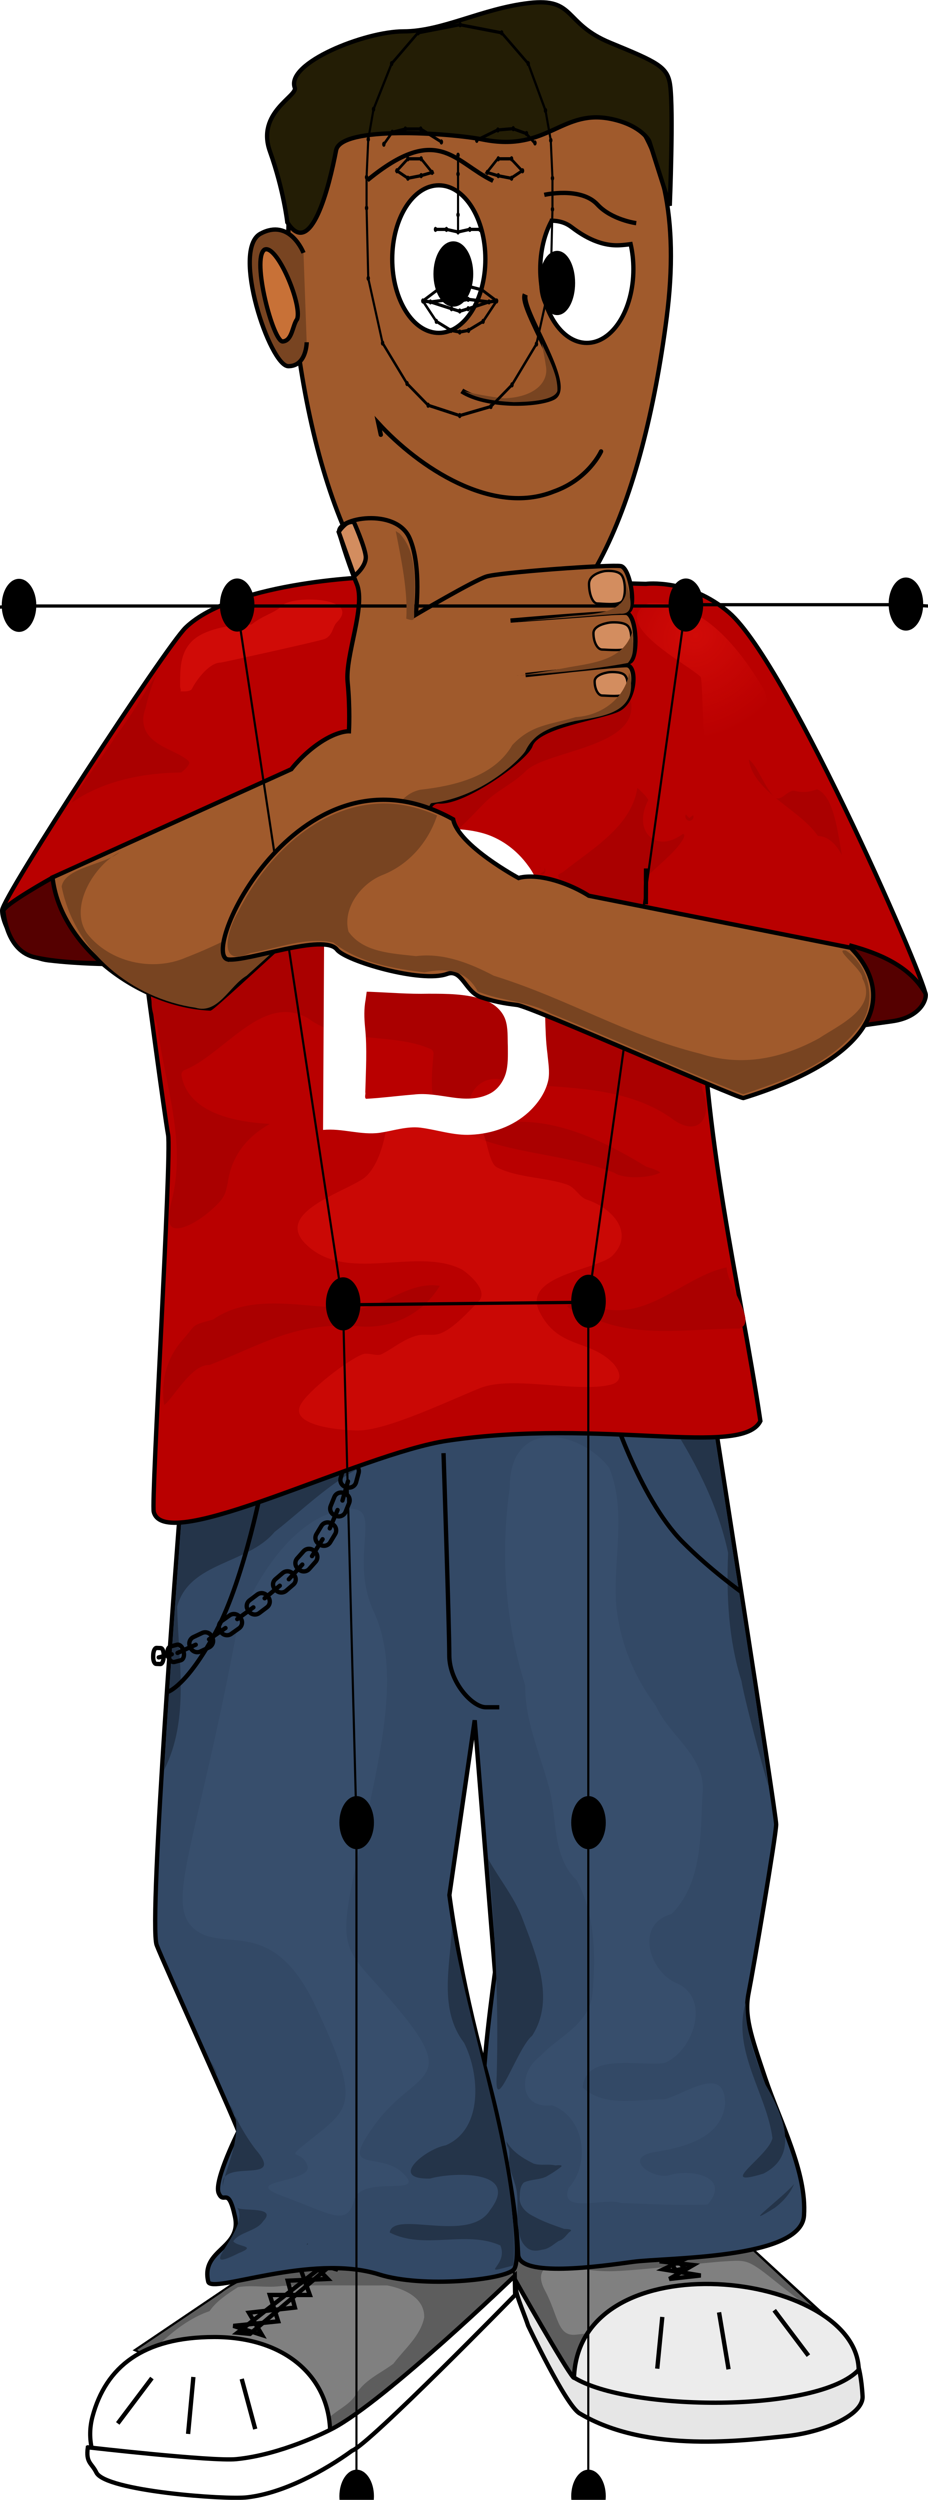 <?xml version="1.0" encoding="UTF-8" standalone="no"?>
<svg
   xmlns:dc="http://purl.org/dc/elements/1.1/"
   xmlns:cc="http://creativecommons.org/ns#"
   xmlns:rdf="http://www.w3.org/1999/02/22-rdf-syntax-ns#"
   xmlns:svg="http://www.w3.org/2000/svg"
   xmlns="http://www.w3.org/2000/svg"
   xmlns:sodipodi="http://sodipodi.sourceforge.net/DTD/sodipodi-0.dtd"
   xmlns:inkscape="http://www.inkscape.org/namespaces/inkscape"
   id="svg2"
   inkscape:export-ydpi="53.211609"
   inkscape:export-filename="H:\rect4713.png"
   viewBox="0 0 131.65 354.33"
   inkscape:export-xdpi="53.211609"
   version="1.1"
   inkscape:version="1.0.1 (3bc2e813f5, 2020-09-07)"
   sodipodi:docname="thinking-boy2.svg"
   width="140.427"
   height="377.952">
  <defs
     id="defs4">
    <filter
       id="filter4053"
       height="1.621"
       width="1.66"
       color-interpolation-filters="sRGB"
       y="-0.311"
       x="-0.33"
       inkscape:collect="always">
      <feGaussianBlur
         id="feGaussianBlur4055"
         stdDeviation="24.852"
         inkscape:collect="always" />
    </filter>
    <filter
       id="filter4061"
       height="1.854"
       width="1.483"
       color-interpolation-filters="sRGB"
       y="-0.427"
       x="-0.242"
       inkscape:collect="always">
      <feGaussianBlur
         id="feGaussianBlur4063"
         stdDeviation="22.73"
         inkscape:collect="always" />
    </filter>
    <filter
       id="filter4081"
       height="1.295"
       width="1.299"
       color-interpolation-filters="sRGB"
       y="-0.147"
       x="-0.15"
       inkscape:collect="always">
      <feGaussianBlur
         id="feGaussianBlur4083"
         stdDeviation="28.112"
         inkscape:collect="always" />
    </filter>
    <radialGradient
       id="radialGradient4850"
       gradientUnits="userSpaceOnUse"
       cy="966.05"
       cx="3059.9"
       gradientTransform="matrix(0.586,0.712,-0.801,0.659,711.33,-3252.8)"
       r="150.03"
       inkscape:collect="always">
      <stop
         id="stop4179"
         style="stop-color:#fa1e15"
         offset="0" />
      <stop
         id="stop4181"
         style="stop-color:#fa1e15;stop-opacity:0"
         offset="1" />
    </radialGradient>
  </defs>
  <sodipodi:namedview
     id="base"
     fit-margin-left="0"
     inkscape:zoom="2.8622449"
     borderopacity="1.0"
     inkscape:current-layer="layer2"
     inkscape:cx="13.416412"
     inkscape:cy="133.9284"
     inkscape:window-maximized="0"
     showgrid="false"
     fit-margin-right="0"
     showguides="true"
     bordercolor="#666666"
     inkscape:window-x="594"
     inkscape:guide-bbox="true"
     inkscape:window-y="62"
     fit-margin-bottom="0"
     inkscape:window-width="1263"
     inkscape:pageopacity="0.0"
     inkscape:pageshadow="2"
     pagecolor="#ffffff"
     inkscape:document-units="px"
     inkscape:window-height="1040"
     showborder="true"
     fit-margin-top="0"
     inkscape:document-rotation="0" />
  <g
     id="layer2"
     inkscape:label="Ebene"
     inkscape:groupmode="layer"
     transform="translate(-762.67,-1798.3)">
    <path
       inkscape:radius="-0.66470802"
       transform="matrix(0.914,0,0,0.914,1072.6,-366.94)"
       inkscape:original="M 653.0625 -823.8125 C 655.17135 -807.06165 657.83981 -785.00425 660.9375 -757.125 C 668.69795 -687.28097 659.64238 -670.46913 654.46875 -577.34375 C 649.29512 -484.21837 618.23623 -415.66537 589.78125 -308.3125 C 561.32627 -200.95963 518.6667 -168.62851 510.90625 -158.28125 C 503.1458 -147.93398 403.53125 -142.75 403.53125 -142.75 C 403.53125 -142.75 329.82475 -132.39932 305.25 -129.8125 C 280.67525 -127.22568 281.96181 -140.1457 279.375 -171.1875 C 276.78818 -202.22929 234.09898 -228.12148 230.21875 -238.46875 C 226.33853 -248.81601 215.99487 -239.75332 196.59375 -275.96875 C 177.19263 -312.18417 130.625 -521.71875 130.625 -521.71875 L 124.15625 -534.65625 L 121.59375 -517.84375 L 115.15625 -509.28125 C 152.63647 -259.46255 245.7515 -63.8125 390.28125 -63.8125 C 546.7202 -63.8125 637.39592 -293.69824 673.53125 -572.0625 C 683.7642 -650.89083 681.57028 -716.58839 669.65625 -770.28125 L 669.46875 -771.09375 L 667.1875 -780.75 C 667.1476 -780.90774 667.1026 -781.06123 667.0625 -781.21875 C 663.19153 -796.43229 658.49559 -810.60839 653.0625 -823.8125 z "
       d="m 654.332,-818.729 c 2.025,16.217 4.408,35.807 7.266,61.529 7.768,69.912 -1.293,86.806 -6.465,179.893 -5.181,93.254 -36.267,161.859 -64.709,269.164 -14.244,53.74 -32.054,88.735 -47.287,111.592 -7.616,11.428 -14.588,19.822 -20.139,26.002 -5.55,6.18 -9.696,10.18 -11.561,12.666 -1.167,1.556 -3.653,2.724 -7.166,3.871 -3.513,1.147 -8.063,2.202 -13.295,3.176 -10.464,1.947 -23.655,3.566 -36.602,4.861 -25.873,2.589 -50.743,3.885 -50.783,3.887 -0.058,0.008 -73.66,10.345 -98.271,12.936 -6.2,0.653 -10.831,0.343 -14.361,-1.051 -3.53,-1.394 -5.909,-3.904 -7.498,-7.412 -3.178,-7.016 -3.456,-18.013 -4.748,-33.518 -1.27,-15.235 -12.46,-29.379 -23.904,-40.988 -5.722,-5.805 -11.494,-10.975 -16.094,-15.354 -4.6,-4.379 -8.04,-7.885 -9.119,-10.762 -0.925,-2.466 -2.153,-3.679 -3.9,-4.805 -1.748,-1.126 -4.035,-2.112 -6.83,-3.92 -5.591,-3.616 -13.123,-10.522 -22.857,-28.693 -4.924,-9.191 -11.447,-29.058 -18.545,-53.809 -7.098,-24.75 -14.739,-54.343 -21.773,-82.803 -14.053,-56.853 -25.668,-109.108 -25.695,-109.23 l -5.496,-10.994 -2.248,14.746 a 0.665,0.665 0 0 1 -0.125,0.301 l -6.268,8.336 c 18.739,124.744 51.363,235.944 97.295,315.912 45.965,80.027 105.164,128.719 177.129,128.719 77.894,0 139.462,-57.219 186.146,-149.375 46.684,-92.156 78.384,-219.162 96.445,-358.297 10.225,-78.767 8.027,-144.386 -3.865,-197.982 l -0.186,-0.812 -2.279,-9.645 -0.002,-0.01 c -0.035,-0.139 -0.08,-0.288 -0.123,-0.457 -3.4,-13.363 -7.472,-25.875 -12.086,-37.674 z"
       sodipodi:type="inkscape:offset"
       style="color:#000000;fill:#e5bba1"
       id="path4554" />
    <g
       id="g3487">
      <path
         id="path4492"
         d="m 796.787,2121.48 -14.667,9.895 26.281,10.95 2.374,0.081 23.822,-19.304 1.272,-2.758 -1.017,-1.784 -36.624,1.217 z"
         style="color:#000000;fill:#808080;stroke:#000000;stroke-width:0.612"
         inkscape:connector-curvature="0" />
      <path
         id="path4668"
         d="m 834.855,2118.562 c -11.785,0.391 -23.571,0.782 -35.356,1.173 -1.551,1.587 -3.733,2.235 -5.452,3.598 -3.974,2.681 -7.948,5.362 -11.922,8.043 1.615,1.195 3.035,-0.877 4.204,-1.763 1.792,-1.571 3.8,-2.955 6.069,-3.735 1.044,-1.496 2.582,-2.45 4.017,-3.39 2.056,-0.359 4.179,0.144 6.266,-0.181 4.973,-0.147 9.948,-0.037 14.922,-0.072 2.34,0.447 5.315,1.717 5.245,4.533 -0.502,2.623 -2.826,4.507 -4.376,6.57 -1.898,1.416 -4.214,2.34 -5.416,4.52 -1.177,1.765 -3.562,2.346 -4.556,4.233 2.135,1.291 3.956,-1.16 5.567,-2.347 6.392,-5.18 12.786,-10.358 19.176,-15.541 0.896,-1.226 2.278,-2.22 2.544,-3.791 -0.09,-0.701 -0.651,-1.223 -0.931,-1.85 z"
         style="fill:#5d5d5d"
         inkscape:connector-curvature="0" />
      <path
         id="path4496"
         d="m 805.439,2120.266 1.187,3.325 h -5.68 l 1.187,3.731 -6.358,0.649 4.069,1.298 -1.865,-3.163 6.528,-0.73 -1.017,-3.812 5.68,-0.243 -2.289,-2.352 3.476,0.973 1.017,-2.028"
         style="color:#000000;fill:none;stroke:#000000;stroke-width:0.612"
         inkscape:connector-curvature="0" />
      <path
         id="path4480"
         d="m 867.3,2115.328 13.933,12.806 -37.053,8.377 c 0,0 -6.555,-11.708 -7.784,-13.995 -1.325,-2.467 -0.675,-6.479 -0.675,-6.479 z"
         sodipodi:nodetypes="cccscc"
         style="color:#000000;fill:#808080;stroke:#000000;stroke-width:0.612"
         inkscape:connector-curvature="0" />
      <path
         id="path4675"
         sodipodi:nodetypes="cccscsccsscccsccc"
         style="color:#000000;fill:#5d5d5d"
         inkscape:connector-curvature="0"
         d="m 867.3,2115.328 -9.524,0.214 -14.134,3.982 c 0,0 2.186,0.701 5.506,0.701 3.32,0 13.367,-1.225 16.337,-1.4 2.971,-0.175 3.232,-0.348 6.814,2.535 3.582,2.883 6.38,4.891 6.38,4.891 l -28.396,2.098 c 0,0 -3.322,0.612 -5.943,0.874 -2.621,0.262 -2.446,-2.709 -4.368,-6.291 -1.922,-3.582 1.747,-3.756 1.747,-3.756 l 0.571,-3.287 -6.568,0.147 c 0,0 -0.649,4.012 0.676,6.479 1.228,2.288 7.783,13.994 7.783,13.994 l 36.644,-8.579 z" />
      <path
         id="path4482"
         d="m 858.311,2118.184 1.514,1.648 -1.293,0.255 -1.625,-2.527 h -0.181 l -0.179,1.294 4.475,0.493 -3.402,1.972 4.456,-0.493 -5.312,-0.863 3.73,-1.787 -2.011,-0.986"
         sodipodi:nodetypes="cc"
         style="color:#000000;fill:none;stroke:#000000;stroke-width:0.612"
         inkscape:connector-curvature="0" />
      <path
         id="path4494"
         d="m 808.061,2119.776 -11.7,9.165 1.78,0.162 11.275,-9.571 z"
         style="color:#000000;fill:none;stroke:#000000;stroke-width:0.612"
         inkscape:connector-curvature="0" />
      <path
         id="path3097"
         d="m 796.685,2100.033 c 0,0 -3.747,7.386 -2.991,9.125 0.756,1.739 1.328,-1.187 2.311,3.349 0.983,4.536 -4.865,4.59 -3.794,9.192 0.423,1.819 14.513,-4.085 24.259,-1.012 6.164,1.944 17.821,0.774 19.103,-0.723 1.283,-1.497 -0.428,-15.396 -4.063,-28.44 -3.635,-13.044 -5.087,-24.613 -5.087,-24.613 l 3.591,-24.782 2.876,35.725 c 0,0 -2.276,16.247 -1.421,17.548 1.758,2.675 4.29,12.933 4.704,22.453 0.144,3.316 11.59,1.682 16.293,1.04 4.704,-0.641 23.834,-0.338 24.262,-6.54 0.428,-6.201 -3.386,-13.258 -5.48,-19.459 -2.122,-6.284 -3.012,-8.925 -2.371,-12.132 0.641,-3.208 3.903,-22.383 3.903,-23.88 0,-1.497 -9.409,-61.583 -9.409,-61.583 l -50.678,5.56 -24.59,12.83 c 0,0 -4.416,57.072 -3.208,60.301 0.915,2.446 11.927,26.608 11.761,26.943 z"
         sodipodi:nodetypes="csssssscccssssssscccscc"
         style="color:#000000;fill:#334966;stroke:#000000;stroke-width:0.612"
         inkscape:connector-curvature="0" />
      <path
         id="path4609"
         d="m 859.076,1996.085 c -8.082,0.886 -16.164,1.773 -24.244,2.659 7.407,0.145 14.935,-0.088 22.284,0.212 3.937,5.957 7.355,12.416 8.847,19.451 -0.254,6.114 0.044,12.299 1.9,18.159 0.422,2.89 4.78,18.797 3.638,13.919 -2.48,-18.043 -5.55,-35.996 -8.259,-54.005 -1.388,-0.143 -2.781,-0.24 -4.167,-0.395 z m -29.506,3.236 c -5.592,0.614 -11.185,1.229 -16.778,1.843 -8.13,4.242 -16.262,8.483 -24.391,12.725 -0.891,11.757 -1.726,23.518 -2.446,35.286 3.649,-7.224 2.008,-15.459 1.847,-23.156 1.719,-6.363 9.986,-5.977 13.818,-10.576 5.029,-3.943 9.64,-8.849 15.971,-10.653 3.92,-1.967 7.698,-4.346 11.979,-5.47 z m 2.347,62.452 c 1.023,10.19 1.505,20.436 1.219,30.666 -0.401,6.314 2.969,-3.998 5.021,-5.585 3.385,-5.252 0.473,-11.649 -1.468,-16.863 -1.194,-2.971 -3.239,-5.44 -4.772,-8.217 z m -5.13,9.76 c -0.274,5.449 -1.89,11.606 1.727,16.331 2.217,4.402 2.746,12.215 -2.618,14.515 -2.761,0.46 -8.274,4.847 -2.223,4.713 3.365,-0.949 12.858,-1.216 8.537,4.444 -2.94,4.863 -13.674,-0.043 -14.258,3.196 4.917,2.529 10.755,-0.382 15.712,1.842 1.2,2.993 -3.488,4.27 1.852,2.823 0.848,-13.66 -5.998,-32.012 -8.729,-47.863 z m 41.657,10.65 c -1.962,6.806 3.003,12.915 3.807,19.172 -0.493,2.548 -8.302,7.191 -1.274,5.031 5.408,-2.757 2.522,-8.747 0.304,-12.592 -1.431,-3.718 -2.934,-7.559 -2.837,-11.611 z m -75.916,8.213 c 1.301,3.021 1.138,1.912 0,0 z m 2.758,6.265 c 2.604,3.539 -1.273,10.208 -0.962,11.609 -0.877,-4.372 9.145,-0.021 4.626,-5.288 -1.488,-1.938 -2.658,-4.1 -3.664,-6.321 z m 80.043,11.192 c -1.505,1.839 -8.168,6.772 -2.758,3.391 1.179,-0.876 2.201,-2.018 2.758,-3.391 z m -79.003,3.373 c 1.969,2.952 -6.499,9.818 0.193,6.442 2.737,-1.088 -0.07,-0.835 -0.76,-1.683 0.85,-1.33 3.297,-1.406 4.24,-2.846 2.073,-2.162 -2.877,-1.345 -3.673,-1.913 z m 9.97,5.041 c -0.346,0.353 0.25,0.158 0,0 z"
         sodipodi:nodetypes="ccccccccccccccccccccccccccccccccccccccccccccccccccc"
         style="fill:#243449"
         inkscape:connector-curvature="0" />
      <path
         id="path3099"
         d="m 800.052,2007.829 c 0,0 -2.592,14.008 -6.752,21.762 -4.161,7.754 -6.823,8.514 -6.823,8.514"
         sodipodi:nodetypes="csc"
         style="color:#000000;fill:none;stroke:#000000;stroke-width:0.612"
         inkscape:connector-curvature="0" />
      <path
         id="path3101"
         d="m 849.057,1996.995 c 0,0 4.172,13.541 10.438,19.85 3.942,3.969 8.307,7.074 8.307,7.074"
         sodipodi:nodetypes="csc"
         style="color:#000000;fill:none;stroke:#000000;stroke-width:0.612"
         inkscape:connector-curvature="0" />
      <path
         id="path4613"
         style="color:#000000;fill:#374e6c"
         inkscape:connector-curvature="0"
         d="m 834.967,2009.315 c -1.318,9.309 -0.629,18.928 2.22,27.899 -0.086,4.92 2.066,9.587 3.318,14.245 1.294,4.542 0.356,9.848 4.003,13.393 2.55,4.757 2.689,10.428 2.247,15.674 -0.283,4.689 -4.724,6.3 -7.425,9.198 -3.193,2.315 -3.1,7.555 1.69,6.984 4.617,1.751 5.461,8.235 2.318,11.729 -1.424,3.767 5.266,1.289 7.381,2.112 4.109,0.147 8.222,0.386 12.335,0.221 3.482,-4.065 -2.608,-5.115 -5.545,-4.124 -2.235,0.497 -6.438,-2.332 -2.289,-3.258 4.063,-0.647 9.705,-1.826 10.306,-6.761 0.111,-5.916 -5.708,-1.469 -8.602,-0.772 -3.848,-0.012 -8.525,1.181 -11.599,-1.677 0.448,-4.992 7.982,-2.973 11.601,-3.462 4.2,-1.714 6.77,-9.478 1.416,-11.452 -3.646,-1.838 -5.537,-8.26 -0.417,-9.665 4.363,-4.353 4.106,-11.078 4.391,-16.797 0.711,-5.49 -4.617,-8.261 -6.596,-12.713 -3.118,-4.158 -5.041,-8.877 -5.616,-14.081 -0.544,-6.515 1.535,-13.349 -0.995,-19.625 -2.888,-3.938 -10.488,-6.921 -13.32,-1.406 -0.625,1.353 -0.813,2.863 -0.817,4.34 z m -38.537,19.23 c -5.819,31.303 -10.435,39.529 -6.22,43.141 4.214,3.612 11.036,-2.207 17.256,11.036 6.22,13.243 5.016,14.246 0,18.259 -5.016,4.013 -2.207,1.605 -1.204,4.214 1.003,2.608 -10.033,2.006 -3.411,4.414 6.622,2.408 9.03,4.415 10.033,0.602 1.003,-3.812 10.435,-0.401 7.023,-3.812 -3.411,-3.411 -9.431,0.401 -4.013,-7.023 5.418,-7.424 11.839,-5.819 3.812,-15.651 -8.026,-9.832 -9.631,-7.424 -6.22,-22.473 3.411,-15.049 6.02,-26.286 2.207,-34.513 -3.812,-8.227 2.001,-15.65 -4.414,-14.447 -9.631,1.806 -14.848,16.253 -14.848,16.253 z" />
      <g
         id="g4456"
         style="stroke-width:6"
         transform="matrix(0.102,0,0,0.102,793.665,1894.987)">
        <path
           id="path3873"
           style="color:#000000;fill:none;stroke:#000000;stroke-width:6;stroke-linecap:round"
           inkscape:connector-curvature="0"
           d="m 180.08,1110.6 -7.666,26.665 m 13.299,-51.098 2.048,0.539 c 5.388,1.419 8.558,6.893 7.108,12.273 l -3.454,12.81 c -1.451,5.38 -6.956,8.568 -12.344,7.149 l -2.048,-0.539 c -5.388,-1.419 -8.558,-6.893 -7.108,-12.273 l 3.454,-12.81 c 1.45,-5.38 6.956,-8.568 12.344,-7.149 z" />
        <path
           id="path4438"
           style="color:#000000;fill:none;stroke:#000000;stroke-width:6;stroke-linecap:round"
           inkscape:connector-curvature="0"
           d="m 165.63,1150.4 -10.877,25.524 m 19.463,-49.082 1.966,0.786 c 5.174,2.069 7.649,7.891 5.549,13.052 l -4.998,12.29 c -2.099,5.162 -7.954,7.651 -13.128,5.582 l -1.966,-0.786 c -5.173,-2.069 -7.649,-7.891 -5.549,-13.052 l 4.998,-12.29 c 2.099,-5.162 7.954,-7.651 13.128,-5.582 z" />
        <path
           id="path4440"
           style="color:#000000;fill:none;stroke:#000000;stroke-width:6;stroke-linecap:round"
           inkscape:connector-curvature="0"
           d="m 144.8,1191 -14.737,23.508 m 26.903,-45.432 1.819,1.085 c 4.786,2.853 6.32,8.99 3.439,13.76 l -6.86,11.357 c -2.881,4.769 -9.053,6.312 -13.839,3.459 l -1.819,-1.084 c -4.786,-2.853 -6.32,-8.99 -3.439,-13.76 l 6.86,-11.357 c 2.881,-4.769 9.053,-6.312 13.839,-3.459 z" />
        <path
           id="path4442"
           style="color:#000000;fill:none;stroke:#000000;stroke-width:6;stroke-linecap:round"
           inkscape:connector-curvature="0"
           d="m 116.59,1226.2 -18.767,20.435 m 34.718,-39.781 1.592,1.397 c 4.187,3.676 4.579,9.99 0.879,14.156 l -8.811,9.92 c -3.7,4.166 -10.05,4.56 -14.238,0.884 l -1.592,-1.397 c -4.187,-3.676 -4.579,-9.99 -0.879,-14.156 l 8.811,-9.92 c 3.7,-4.166 10.05,-4.56 14.238,-0.884 z" />
        <path
           id="path4444"
           style="color:#000000;fill:none;stroke:#000000;stroke-width:6;stroke-linecap:round"
           inkscape:connector-curvature="0"
           d="m 85.287,1255.6 -21.098,17.482 m 39.265,-34.241 1.416,1.527 c 3.725,4.017 3.361,10.132 -0.815,13.71 l -9.944,8.521 c -4.176,3.578 -10.537,3.225 -14.262,-0.793 l -1.416,-1.527 c -3.725,-4.017 -3.361,-10.132 0.815,-13.711 l 9.944,-8.521 c 4.176,-3.578 10.537,-3.225 14.262,0.793 z" />
        <path
           id="path4446"
           style="color:#000000;fill:none;stroke:#000000;stroke-width:6;stroke-linecap:round"
           inkscape:connector-curvature="0"
           d="m 48.542,1285.7 -22.45,16.304 m 41.923,-32.098 1.283,1.685 c 3.374,4.434 2.505,10.7 -1.948,14.048 l -10.605,7.973 c -4.454,3.349 -10.755,2.474 -14.13,-1.96 l -1.283,-1.685 c -3.374,-4.434 -2.505,-10.7 1.948,-14.048 l 10.605,-7.973 c 4.454,-3.349 10.755,-2.475 14.13,1.96 z" />
        <path
           id="path4448"
           style="color:#000000;fill:none;stroke:#000000;stroke-width:6;stroke-linecap:round"
           inkscape:connector-curvature="0"
           d="m 9.751,1314.4 -22.871,15.708 m 42.752,-30.985 1.238,1.718 c 3.256,4.521 2.223,10.762 -2.317,13.992 l -10.811,7.692 c -4.54,3.23 -10.817,2.191 -14.073,-2.33 l -1.238,-1.718 c -3.256,-4.521 -2.223,-10.762 2.317,-13.992 l 10.811,-7.692 c 4.54,-3.23 10.817,-2.191 14.073,2.33 z" />
        <path
           id="path4450"
           style="color:#000000;fill:none;stroke:#000000;stroke-width:6;stroke-linecap:round"
           inkscape:connector-curvature="0"
           d="m -31.639,1337.6 -25.298,11.393 m 47.579,-22.893 0.913,1.911 c 2.401,5.028 0.275,10.986 -4.767,13.358 l -12.006,5.648 c -5.042,2.372 -11.034,0.233 -13.435,-4.795 l -0.913,-1.911 c -2.401,-5.028 -0.275,-10.986 4.767,-13.358 l 12.006,-5.648 c 5.042,-2.372 11.034,-0.234 13.435,4.795 z" />
        <path
           id="path4452"
           style="color:#000000;fill:none;stroke:#000000;stroke-width:6;stroke-linecap:round"
           inkscape:connector-curvature="0"
           d="m -64.973,1350.9 -18.163,4.321 m 34.254,-9.523 0.505,2.056 c 1.328,5.41 -0.523,10.536 -4.149,11.494 l -8.635,2.28 c -3.626,0.958 -7.615,-2.627 -8.943,-8.037 l -0.505,-2.056 c -1.328,-5.41 0.523,-10.536 4.149,-11.494 l 8.635,-2.28 c 3.626,-0.958 7.615,2.627 8.943,8.037 z" />
        <path
           id="path4454"
           style="color:#000000;fill:none;stroke:#000000;stroke-width:6;stroke-linecap:round"
           sodipodi:nodetypes="cccccccscc"
           inkscape:connector-curvature="0"
           d="m -76.195,1352.5 -0.06,2.115 c -0.158,5.565 -2.242,9.967 -4.674,9.869 l -5.791,-0.233 c -2.432,-0.098 -4.263,-4.657 -4.106,-10.222 l 0.06,-2.115 c 0.157,-5.565 2.242,-9.966 4.674,-9.869 l 5.791,0.233 c 2.432,0.098 4.263,4.657 4.106,10.222 z" />
      </g>
      <path
         id="path4085"
         d="m 816.224,1880.121 c 0.174,-0.174 -20.281,0.457 -27.213,7.127 -2.81,2.704 -26.036,38.253 -26.036,40.089 0,1.836 2.098,6.558 6.558,7.082 4.459,0.525 8.656,0.525 8.656,0.525 l 5.246,2.098 c 0,0 2.556,19.206 3.08,22.091 0.525,2.885 -2.429,51.916 -2.033,53.463 1.589,6.216 29.193,-8.257 41.71,-10.1 21.965,-3.233 41.738,2.45 44.351,-2.776 -3.015,-20.212 -8.098,-39.173 -8.584,-65.526 l 14.008,-1.414 17.974,6.6 c 1.024,0.171 -19.365,-46.971 -27.85,-54.258 -5.645,-4.848 -11.798,-4.062 -11.798,-4.062 z"
         sodipodi:nodetypes="csssccsssccccscc"
         style="fill:#b90000;stroke:#000000;stroke-width:0.612"
         inkscape:connector-curvature="0" />
      <path
         id="path4061"
         d="m 857.24,1843.373 c -3.371,25.967 -11.83,47.412 -26.424,47.412 -14.593,0 -23.568,-21.384 -26.424,-47.412 -2.573,-23.452 -0.306,-32.719 26.108,-36.402 16.567,-2.31 30.459,7.736 26.738,36.402 z"
         sodipodi:nodetypes="sssss"
         style="color:#000000;fill:#a05a2c;stroke:#000000;stroke-width:0.612;stroke-linecap:round"
         inkscape:connector-curvature="0" />
      <ellipse
         id="path3854"
         style="color:#000000;fill:#ffffff;stroke:#000000;stroke-width:0.612"
         cx="824.92"
         cy="1835.027"
         rx="6.606"
         ry="10.459" />
      <path
         id="path3856"
         d="m 840.935,1829.582 c -1.01,1.837 -1.621,4.236 -1.621,6.862 0,5.777 2.957,10.459 6.606,10.459 3.648,0 6.606,-4.683 6.606,-10.459 0,-1.243 -0.139,-2.436 -0.391,-3.542 -0.496,0.073 -1.025,0.132 -1.577,0.16 -3.067,0.157 -5.599,-1.659 -6.842,-2.595 -0.869,-0.655 -1.851,-0.879 -2.781,-0.886 z"
         style="color:#000000;fill:#ffffff;stroke:#000000;stroke-width:0.612"
         inkscape:connector-curvature="0" />
      <ellipse
         id="path3861"
         style="color:#000000;fill:#000000;stroke:#000000;stroke-width:0.612;stroke-linecap:round"
         cx="826.983"
         cy="1837.136"
         rx="2.517"
         ry="4.325" />
      <ellipse
         id="path3863"
         style="color:#000000;fill:#000000;stroke:#000000;stroke-width:0.612;stroke-linecap:round"
         cx="841.711"
         cy="1838.409"
         rx="2.241"
         ry="4.247" />
      <path
         id="path3865"
         d="m 814.775,1823.859 c 10.034,-8.242 12.327,-2.573 17.851,0.079"
         sodipodi:nodetypes="cc"
         style="color:#000000;fill:none;stroke:#000000;stroke-width:0.612"
         inkscape:connector-curvature="0" />
      <path
         id="path4047"
         d="m 837.189,1840.034 c -0.904,1.987 7.059,13.086 3.91,14.609 -2.254,1.091 -9.359,1.328 -12.914,-0.938"
         sodipodi:nodetypes="csc"
         style="color:#000000;fill:none;stroke:#000000;stroke-width:0.749"
         inkscape:connector-curvature="0" />
      <path
         id="path4064"
         d="m 816.693,1859.928 -0.351,-1.647 c 5.646,6.169 16.112,13.221 24.902,9.681 4.93,-1.741 6.697,-5.681 6.697,-5.681"
         sodipodi:nodetypes="cccc"
         style="color:#000000;fill:none;stroke:#000000;stroke-width:0.612;stroke-linecap:round"
         inkscape:connector-curvature="0" />
      <path
         id="path4110"
         d="m 805.725,1834.14 c 0,0 -1.923,-4.978 -6.109,-2.715 -4.186,2.263 1.358,18.781 3.96,18.781 2.602,0 2.602,-3.394 2.602,-3.394"
         style="color:#000000;fill:#784421;stroke:#000000;stroke-width:0.612"
         inkscape:connector-curvature="0" />
      <path
         id="path4114"
         d="m 800.185,1833.688 c -1.859,1.314 1.244,13.124 2.602,13.011 1.358,-0.113 1.358,-2.263 2.036,-3.168 0.738,-2.085 -2.889,-10.701 -4.638,-9.843 z"
         sodipodi:nodetypes="cscc"
         style="color:#000000;fill:#c87137;stroke:#000000;stroke-width:0.612"
         inkscape:connector-curvature="0" />
      <path
         id="path4504"
         d="m 803.429,1829.807 c 3.348,5.317 5.939,-5.042 6.919,-10.199 0.675,-3.552 16.231,-2.444 20.848,-1.53 9.313,1.843 11.146,-4.557 18.484,-2.852 3.921,0.911 5.091,2.953 5.125,3.173 l 2.882,9.055 c 0,0 0.552,-13.54 0.047,-17.121 -0.365,-2.583 -1.821,-3.228 -8.488,-5.973 -6.667,-2.745 -4.892,-6.412 -11.559,-5.627 -6.667,0.784 -12.297,4.015 -17.787,4.015 -5.49,0 -16.704,4.495 -15.41,7.983 0.437,1.177 -5.49,3.529 -3.529,9.02 1.961,5.49 2.468,10.056 2.468,10.056 z"
         sodipodi:nodetypes="csssccssssssc"
         style="color:#000000;fill:#231d05;stroke:#000000;stroke-width:0.612"
         inkscape:connector-curvature="0" />
      <path
         id="path4663"
         d="m 839.885,1825.919 c 0,0 5.176,-1.19 7.544,1.375 2.007,2.174 5.5,2.638 5.5,2.638"
         sodipodi:nodetypes="csc"
         style="color:#000000;fill:none;stroke:#000000;stroke-width:0.612"
         inkscape:connector-curvature="0" />
      <path
         id="path4697"
         d="m 834.24,1854.758 c 4.139,-0.161 6.116,-2.131 5.916,-4.288 -0.162,-1.147 -0.39,-2.374 -0.65,-3.513 0.775,1.662 1.621,3.273 2.058,4.989 0.111,0.547 0.219,1.216 0.179,1.788 -0.475,1.439 -4.511,1.538 -6.201,1.567 -3.582,-0.202 -5.424,-0.639 -7.107,-1.622 0.254,0.246 4.465,0.991 5.804,1.079 z"
         sodipodi:nodetypes="cccccccc"
         style="color:#000000;fill:#784421"
         inkscape:connector-curvature="0" />
      <path
         id="path4600"
         d="m 784.929,1893.781 c -1.904,2.92 -3.664,6.041 -5.822,8.826 -1.044,1.748 -3.084,4.485 -4.665,6.836 -0.682,1.015 -1.233,1.916 -1.607,2.63 4.591,-3.165 10.216,-4.223 15.563,-4.279 0.569,-0.47 0.914,-0.865 1.033,-1.106 0.131,-0.266 0.107,-0.308 0.022,-0.456 -0.169,-0.296 -1.074,-0.843 -2.184,-1.374 -1.11,-0.531 -2.395,-1.115 -3.306,-2.085 -0.894,-0.952 -1.305,-2.394 -0.65,-4.065 0.358,-1.7 0.921,-3.347 1.617,-4.926 z m 83.963,12.175 c 0.309,2.122 1.837,3.78 3.753,5.385 2.118,1.776 4.629,3.365 6.055,5.449 0.993,0.024 1.839,0.582 2.455,1.294 0.363,0.419 0.671,0.899 0.944,1.397 -0.215,-1.24 -0.414,-2.503 -0.657,-3.699 -0.293,-1.447 -0.656,-2.781 -1.154,-3.785 -0.457,-0.921 -1.003,-1.521 -1.703,-1.824 -1.096,0.431 -2.154,0.483 -3.106,0.236 -1.044,-0.271 -1.982,1.578 -2.834,0.931 -1.342,-1.018 -2.547,-4.637 -3.753,-5.385 z m -15.806,4.006 c -0.34,2.424 -1.71,4.469 -3.412,6.189 -2.233,2.257 -5.052,4.06 -7.088,5.717 -0.051,0.042 -0.108,0.076 -0.169,0.102 -0.382,0.16 -0.512,0.312 -0.542,0.373 -0.03,0.061 -0.044,0.099 0.038,0.284 0.164,0.369 0.83,1.045 1.719,1.664 1.778,1.239 4.443,2.427 5.424,2.694 0.012,0 0.024,0.01 0.035,0.01 1.817,0.6 3.464,0.532 4.324,0.01 0.43,-0.261 0.691,-0.597 0.807,-1.116 0.115,-0.518 0.062,-1.251 -0.306,-2.21 -0.087,-0.226 -0.041,-0.497 0.115,-0.682 0.883,-1.038 2.928,-2.655 4.346,-4.18 0.709,-0.763 1.228,-1.516 1.342,-1.916 0.057,-0.2 0.032,-0.252 0.01,-0.29 -0.013,-0.022 -0.07,-0.072 -0.166,-0.124 -0.904,0.66 -1.775,1.033 -2.589,1.097 -0.914,0.072 -1.755,-0.265 -2.302,-0.88 -1.034,-1.162 -1.052,-3.088 -0.025,-5.012 -0.266,-0.495 -0.74,-0.952 -1.291,-1.47 -0.087,-0.082 -0.178,-0.171 -0.268,-0.258 z m 6.903,3.797 c 0.022,-0.02 -0.12,0.063 -0.089,0.357 0.031,0.294 0.333,0.513 0.542,0.526 0.209,0.013 0.482,-0.123 0.574,-0.386 0.092,-0.263 -0.028,-0.413 -0.022,-0.405 l -0.545,0.408 z m -20.766,7.394 0.121,0.316 c 0.002,-0.075 -0.005,-0.153 -0.038,-0.223 -0.02,-0.042 -0.054,-0.062 -0.083,-0.092 z m 0.695,0.159 0.003,0.45 -0.58,0.354 c 0.084,0.138 0.191,0.159 0.21,0.163 0.017,0 0.01,0.01 0.045,0 0.017,0 0.042,-0.01 0.112,-0.045 0.07,-0.038 0.27,-0.123 0.319,-0.472 0.023,-0.165 -0.038,-0.341 -0.108,-0.45 z m -0.631,0.367 -0.287,0.233 c 0.097,-0.028 0.199,-0.077 0.265,-0.169 0.013,-0.019 0.012,-0.043 0.022,-0.064 z m -27.101,7.895 c -7.063,1.261 -14.464,0.258 -20.4,4.049 -0.045,0.028 -0.093,0.05 -0.143,0.067 -2.405,0.839 -4.767,2.02 -6.135,3.565 -1.368,1.545 -1.868,3.357 -0.606,6.055 0.031,0.064 0.051,0.133 0.061,0.204 1.036,8.44 4.328,16.696 1.948,25.44 -0.002,0.01 -0.002,0.012 -0.003,0.019 -0.258,1.085 -0.303,1.888 -0.223,2.41 0.081,0.526 0.246,0.742 0.446,0.87 0.2,0.129 0.523,0.192 0.995,0.121 0.472,-0.071 1.062,-0.277 1.69,-0.596 1.257,-0.638 2.666,-1.718 3.801,-2.902 1.132,-1.18 1.127,-1.974 1.359,-2.923 0,0 0.003,0 0.003,-0.01 0.565,-4.016 2.92,-6.623 5.972,-8.341 -1.973,-0.104 -4.144,-0.357 -6.154,-0.957 -1.54,-0.46 -2.98,-1.113 -4.126,-2.072 -1.146,-0.959 -1.987,-2.247 -2.254,-3.858 -0.051,-0.306 0.138,-0.635 0.427,-0.746 2.605,-0.994 5.35,-3.642 8.191,-5.691 1.421,-1.025 2.877,-1.904 4.432,-2.308 1.555,-0.405 3.222,-0.294 4.846,0.628 0.025,0.013 0.05,0.028 0.073,0.045 2.453,1.832 5.383,2.354 8.43,2.682 3.048,0.328 6.191,0.443 8.956,1.671 0.256,0.115 0.424,0.402 0.399,0.682 -0.198,2.218 -0.434,4.556 0.01,6.495 0.443,1.939 1.457,3.487 4.033,4.441 0.025,0.01 0.05,0.02 0.073,0.032 6.538,3.332 14.322,3.05 21.494,5.873 0.049,0.019 0.097,0.044 0.14,0.073 0.415,0.289 1.397,0.529 2.465,0.568 1.068,0.038 2.232,-0.092 3.058,-0.316 0.4,-0.108 0.716,-0.241 0.883,-0.348 -0.043,-0.038 -0.068,-0.07 -0.169,-0.131 -0.313,-0.188 -0.88,-0.426 -1.712,-0.666 -0.058,-0.017 -0.114,-0.042 -0.166,-0.073 -6.163,-3.761 -13.665,-7.382 -21.015,-6.045 -0.029,0 -0.057,0.01 -0.086,0.01 -1.618,0.083 -2.796,-0.374 -3.431,-1.212 -0.635,-0.838 -0.639,-1.931 -0.255,-2.844 0.384,-0.913 1.153,-1.713 2.19,-2.095 0.996,-0.366 2.232,-0.299 3.469,0.383 7.435,0.759 16.007,0.306 22.657,4.894 0.011,0.01 0.021,0.017 0.032,0.025 1.032,0.804 1.931,1.155 2.63,1.215 0.7,0.06 1.204,-0.143 1.601,-0.526 0.793,-0.767 1.127,-2.478 0.303,-4.496 -0.021,-0.05 -0.036,-0.103 -0.045,-0.156 -0.279,-1.847 -1.06,-3.181 -2.194,-4.266 -1.134,-1.086 -2.64,-1.907 -4.32,-2.608 -3.339,-1.392 -7.329,-2.265 -10.324,-4.113 -8.758,-3.664 -17.191,-7.987 -25.715,-12.043 -2.379,-0.174 -4.939,0.33 -7.592,-0.178 z m 53.521,48.371 c -3.065,0.645 -6.012,2.714 -9.138,4.295 -3.176,1.606 -6.675,2.65 -10.541,0.772 -0.813,-0.135 -1.525,-0.107 -2.041,0.01 -0.525,0.119 -0.812,0.355 -0.851,0.414 0.003,0.01 0.02,0.063 0.14,0.166 0.258,0.222 0.915,0.547 2.018,0.781 0.068,0.014 0.134,0.039 0.195,0.073 6.62,3.747 14.502,2.161 22.102,2.155 0.641,-0.309 0.793,-0.618 0.819,-1.141 0.028,-0.554 -0.214,-1.374 -0.603,-2.267 -0.389,-0.893 -0.904,-1.86 -1.33,-2.815 -0.362,-0.812 -0.655,-1.614 -0.727,-2.414 l -0.045,-0.029 z m -42.078,2.528 c -2.307,0.114 -4.259,1.222 -6.428,2.187 -2.143,0.953 -4.545,1.722 -7.518,0.928 -5.786,-0.379 -11.926,-1.585 -16.707,1.687 -0.063,0.043 -0.133,0.076 -0.207,0.096 -3.085,0.815 -2.225,0.638 -4.113,2.752 -1.889,2.114 -2.974,4.806 -2.831,8.086 10e-6,0 10e-6,0 0,0.01 0.021,0.612 0.088,0.988 0.15,1.212 0.076,-0.056 0.157,-0.112 0.255,-0.21 0.26,-0.262 0.577,-0.646 0.925,-1.084 0.695,-0.876 1.506,-1.966 2.388,-2.847 0.83,-0.829 1.758,-1.544 2.854,-1.518 7.702,-2.973 11.92,-6.028 20.817,-5.511 0.013,7e-4 0.025,0 0.038,0 5.036,0.579 9.499,-1.844 11.81,-5.714 -0.495,-0.063 -0.975,-0.096 -1.432,-0.073 z"
         sodipodi:nodetypes="ccsccsssscccscscsscssccsscsssccssccssccsscscccscscccccccccccccscccccscccsccccssssscccssccssccsccsccccsscsccccssscccssccssccccscscccccsssccccscccscccccsccccccccccs"
         style="fill:#aa0000"
         inkscape:connector-curvature="0" />
      <path
         id="path5053"
         d="m 851.955,1896.903 c 2.473,7.329 -11.653,7.648 -14.684,10.68 -1.787,1.787 -4.058,2.724 -5.784,4.45 -3.674,3.674 -7.493,8.525 -11.124,4.895 -0.881,-0.881 -3.547,-3.585 -2.67,-5.34 2.615,-5.231 22.794,-22.147 29.812,-15.129 0.799,0.799 3.772,-0.459 4.45,0.445 z"
         sodipodi:nodetypes="csssssc"
         style="color:#000000;fill:#aa0000"
         inkscape:connector-curvature="0" />
      <path
         transform="matrix(0.102,0,0,0.102,684.85,1933)"
         id="path4065"
         d="m 1303.4,221.56 c -2.502,30.981 -10.088,71.396 -30.654,91.962 -19.577,19.577 -130.87,48.338 -84.888,94.32 56.238,56.239 153.02,3.413 216.94,35.37 4.076,2.038 39.973,28.409 23.58,44.802 -11.815,11.815 -34.885,38.352 -54.234,44.802 -9.665,3.222 -20.538,-0.171 -30.654,2.358 -19.004,4.751 -33.976,18.167 -49.518,25.938 -6.847,3.424 -18.633,-2.435 -25.938,0 -20.012,6.671 -77.652,51.552 -87.246,70.74 -15.196,30.392 61.695,35.37 80.172,35.37 40.567,0 128.33,-42.372 169.78,-58.95 44.648,-17.859 134.68,7.004 181.57,-4.716 21.058,-5.265 9.476,-23.536 2.358,-30.654 -32.736,-32.736 -75.4,-18.751 -101.39,-70.74 -25.348,-50.696 82.041,-58.46 101.39,-77.814 31.035,-31.035 1.04,-65.677 -35.37,-77.814 -11.327,-3.776 -15.521,-16.964 -28.296,-21.222 -30.636,-10.212 -67.537,-9.009 -96.678,-23.58 -12.171,-6.085 -13.751,-42.047 -21.222,-49.518 -8.938,-8.938 -23.436,-17.613 -35.37,-23.58 -9.266,-4.633 -82.219,-19.019 -82.53,-18.864 -5.886,2.943 -6.514,4.756 -11.79,11.79 z"
         style="color:#000000;opacity:0.511;fill:#fa1e15;filter:url(#filter4081)"
         inkscape:connector-curvature="0" />
      <g
         id="text4949"
         style="fill:#ffffff"
         transform="matrix(0.102,0,0,0.102,793.665,1894.987)">
        <path
           id="path5031"
           inkscape:connector-curvature="0"
           d="m 145.44,622.25 c 26.506,-2.68 52.575,7.626 79.068,3.946 18.76,-2.786 37.356,-9.377 56.545,-7.095 23.383,3.008 46.241,11.153 70.069,9.82 29.012,-1.232 58.174,-11.406 79.848,-31.092 13.117,-12.041 23.996,-27.419 27.799,-45.048 2.21,-12.075 -0.212,-24.302 -1.246,-36.367 -2.281,-17.024 -2.715,-34.214 -3.135,-51.36 -1.501,-16.904 -10.688,-32.924 -24.602,-42.668 -11.884,-8.834 -25.498,-15.19 -39.689,-19.322 20.826,-10.822 39.553,-27.216 49.578,-48.772 15.388,-31.262 12.279,-71.083 -8.849,-98.989 -15.962,-22.276 -39.41,-39.619 -66.191,-46.233 -23.309,-5.926 -47.55,-5.586 -71.425,-5.836 -36.871,-0.073 -73.742,0.068 -110.61,-0.076 h -34.844 l -2.312,419.09 z M 289.53,253.53 c 23.648,0.488 47.928,0.123 70.562,8 20.859,9.63 33.994,32.549 33.666,55.272 0.932,18.485 -6.122,38.019 -21.009,49.578 -14.372,11.017 -32.861,14.857 -50.637,15.143 -38.98,1.855 -78.027,0.545 -117.02,0.851 -2.077,-0.428 -0.86,-3.156 -1.179,-4.636 0.102,-41.403 0.203,-82.805 0.305,-124.21 h 85.312 z M 211.5,430.31 c 26.754,1.094 53.493,3.314 80.289,2.656 25.813,0.002 52.256,-0.019 77.012,8.268 13.256,4.578 25.54,14.26 30.233,27.839 3.995,11.995 2.848,24.821 3.418,37.254 0.004,12.791 0.657,25.931 -3.166,38.302 -3.898,12.02 -12.176,23.096 -24.006,28.18 -15.4,7.197 -33.013,6.748 -49.476,4.393 -18.015,-2.475 -36.186,-6.388 -54.442,-4.105 -22.11,1.748 -44.113,4.752 -66.27,5.931 -2.454,-2.546 -0.131,-6.176 -0.9,-9.178 0.712,-30.044 2.78,-60.195 -0.335,-90.176 -1.2,-12.707 -1.655,-25.617 0.745,-38.218 0.518,-3.757 1.035,-7.515 1.553,-11.272 1.781,0.042 3.562,0.083 5.344,0.125 z" />
      </g>
      <path
         id="path4091"
         d="m 893.869,1938.946 c -2.285,-3.814 -6.591,-5.517 -10.448,-6.591 l -4.54,12.199 c 0,0 7.458,-1.117 10.28,-1.49 4.486,-0.594 5.178,-3.65 4.71,-4.118 z"
         sodipodi:nodetypes="cccsc"
         style="color:#000000;fill:#550000;stroke:#000000;stroke-width:0.612"
         inkscape:connector-curvature="0" />
      <path
         id="path4087"
         sodipodi:nodetypes="cssscc"
         style="fill:#550000;stroke:#000000;stroke-width:0.612"
         inkscape:connector-curvature="0"
         d="m 770.062,1922.723 c 0,0 -7.057,3.92 -6.922,4.726 0.134,0.806 0.586,5.669 4.483,6.542 3.897,0.873 9.297,0.883 10.103,0.749 0.806,-0.134 0.873,-2.419 0.873,-2.419 z" />
      <path
         id="path4083"
         d="m 810.786,1873.748 c -0.38,-2.035 8.055,-3.549 9.983,0.811 1.778,4.021 0.878,10.875 0.878,10.875 0,0 8.171,-4.818 10.028,-5.415 1.857,-0.597 17.757,-1.743 19.075,-1.48 1.359,0.271 2.315,6.293 0.869,6.479 -0.95,0.122 -16.525,1.242 -16.525,1.242 0,0 15.822,-1.365 16.534,-1.064 1.449,0.613 1.552,6.303 0.42,6.899 -0.898,0.473 -14.822,1.886 -14.822,1.886 0,0 13.497,-1.517 14.418,-1.389 1.474,0.205 1.159,5.067 -1.255,6.261 -2.414,1.194 -11.48,2.257 -12.453,5.103 -0.647,1.891 -9.312,8.141 -12.947,7.943 -2.076,-0.113 -1.594,3.218 -3.343,4.577 -1.345,1.045 -2.6,1.791 -4.271,2.587 -1.671,0.796 -23.932,21.77 -24.896,22.182 -10.238,-0.451 -21.295,-8.881 -22.356,-18.58 l 33.877,-15.341 c 0,0 1.57,-2.104 4.086,-3.781 2.515,-1.677 4.086,-1.592 4.086,-1.592 0,0 0.186,-3.184 -0.186,-6.965 -0.371,-3.781 2.611,-10.748 1.292,-13.929 -1.486,-3.582 -2.496,-7.308 -2.496,-7.308 z"
         sodipodi:nodetypes="cscssscsscssssssccczcssc"
         style="fill:#a05a2c;stroke:#000000;stroke-width:0.612"
         inkscape:connector-curvature="0" />
      <path
         id="path3093"
         d="m 854.291,1926.477 0.031,-5.081"
         sodipodi:nodetypes="cc"
         style="color:#000000;fill:none;stroke:#000000;stroke-width:0.612"
         inkscape:connector-curvature="0" />
      <path
         id="path4468"
         d="m 825.59,2004.269 c 0,0 0.819,24.831 0.819,28.651 0,3.82 3.274,7.367 5.184,7.367 h 1.91"
         style="color:#000000;fill:none;stroke:#000000;stroke-width:0.612"
         inkscape:connector-curvature="0" />
      <path
         id="path4472"
         d="m 835.773,2121.5 c 0,0 7.093,12.54 8.234,13.773 1.141,1.233 40.437,-1.522 40.437,-1.522 0,0 0.451,1.48 0.594,4.194 0.143,2.713 -5.788,5.18 -11.033,5.674 -5.245,0.493 -19.5,2.545 -29.134,-3.261 -1.974,-1.19 -7.287,-12.441 -7.287,-12.441 -0.726,-2.226 -2.035,-4.845 -1.811,-6.415 z"
         sodipodi:nodetypes="cscssscc"
         style="color:#000000;fill:#e6e6e6;stroke:#000000;stroke-width:0.612"
         inkscape:connector-curvature="0" />
      <path
         id="path4470"
         d="m 844.098,2135.295 c 0.736,-19.791 40.115,-15.129 40.395,-1.095 -5.785,6.146 -32.688,5.899 -40.395,1.095 z"
         sodipodi:nodetypes="ccc"
         style="color:#000000;fill:#ececec;stroke:#000000;stroke-width:0.612"
         inkscape:connector-curvature="0" />
      <path
         id="path4474"
         d="m 856.628,2126.704 -0.719,7.334"
         sodipodi:nodetypes="cc"
         style="color:#000000;fill:none;stroke:#000000;stroke-width:0.612"
         inkscape:connector-curvature="0" />
      <path
         id="path4476"
         d="m 864.678,2126.051 1.349,8.072"
         sodipodi:nodetypes="cc"
         style="color:#000000;fill:none;stroke:#000000;stroke-width:0.612"
         inkscape:connector-curvature="0" />
      <path
         id="path4478"
         d="m 872.504,2125.755 4.847,6.431"
         sodipodi:nodetypes="cc"
         style="color:#000000;fill:none;stroke:#000000;stroke-width:0.612"
         inkscape:connector-curvature="0" />
      <path
         id="path4484"
         d="m 793.083,2129.551 c -10.153,0 -15.41,4.257 -17.289,11.274 -0.828,3.09 -0.09,6.338 2.178,8.726 5.165,1.769 13.781,2.854 28.983,-1.407 2.269,-2.388 2.549,-1.7 2.549,-4.902 0,-7.928 -6.268,-13.691 -16.422,-13.691 z"
         sodipodi:nodetypes="ssccss"
         style="color:#000000;fill:#ffffff;stroke:#000000;stroke-width:0.595;stroke-linecap:round"
         inkscape:connector-curvature="0" />
      <path
         id="path4490"
         d="m 775.131,2145.182 c 0,0 17.608,2.018 21.065,1.678 6.294,-0.619 12.751,-3.855 13.695,-4.354 7.47,-3.95 25.803,-21.624 25.803,-21.624 l 0.051,2.713 c 0,0 -20.763,21.233 -23.124,22.062 -3.898,2.847 -9.747,6.03 -14.858,6.612 -3.055,0.379 -20.138,-0.886 -21.421,-3.509 -0.677,-1.383 -1.519,-1.345 -1.213,-3.577 z"
         sodipodi:nodetypes="cssccccsc"
         style="color:#000000;fill:#ffffff;stroke:#000000;stroke-width:0.604"
         inkscape:connector-curvature="0" />
      <path
         id="path4498"
         sodipodi:nodetypes="cc"
         style="color:#000000;fill:none;stroke:#000000;stroke-width:0.612"
         inkscape:connector-curvature="0"
         d="m 796.961,2135.489 1.917,7.109" />
      <path
         id="path4500"
         sodipodi:nodetypes="cc"
         style="color:#000000;fill:none;stroke:#000000;stroke-width:0.612"
         inkscape:connector-curvature="0"
         d="m 790.104,2135.213 -0.75,8.072" />
      <path
         id="path4502"
         sodipodi:nodetypes="cc"
         style="color:#000000;fill:none;stroke:#000000;stroke-width:0.612"
         inkscape:connector-curvature="0"
         d="m 784.221,2135.366 -4.847,6.431" />
      <path
         id="path4514"
         d="m 812.867,1872.29 c 0,0 1.477,3.29 1.679,4.768 0.201,1.477 -1.612,2.887 -1.612,2.887 l -2.216,-6.245 c 0,0 0.269,-0.47 0.873,-1.007 0.604,-0.537 1.276,-0.403 1.276,-0.403 z"
         sodipodi:nodetypes="csccsc"
         style="color:#000000;fill:#d38d5f;stroke:#000000;stroke-width:0.612"
         inkscape:connector-curvature="0" />
      <path
         id="path4636"
         d="m 834.528,2101.829 c 0.828,1.483 2.345,2.396 3.821,3.132 1.002,0.344 2.082,0.011 3.1,0.265 0.345,-0.033 1.354,-0.142 0.643,0.329 -0.623,0.493 -1.313,0.903 -2.001,1.294 -0.986,0.428 -2.127,0.343 -3.095,0.796 -0.638,0.591 -0.565,1.537 -0.612,2.33 0.058,1.12 0.96,1.97 1.914,2.43 1.382,0.781 2.896,1.293 4.387,1.817 0.459,0.032 1.511,0.021 0.696,0.498 -0.43,0.462 -0.81,1.038 -1.452,1.214 -0.749,0.472 -1.43,1.166 -2.361,1.237 -0.745,0.218 -1.661,0.235 -2.236,-0.368 -0.919,-0.779 -1.045,-2.065 -1.213,-3.181 -0.204,-1.967 0.248,-4.004 -0.44,-5.91 -0.271,-0.942 -0.707,-1.854 -0.819,-2.832 0.011,-0.795 0.28,-1.685 -0.212,-2.395 -0.082,-0.207 -0.116,-0.432 -0.119,-0.654 z"
         style="color:#000000;fill:#243449"
         inkscape:connector-curvature="0" />
      <path
         id="path5150"
         style="color:#000000;fill:#d38d5f;stroke:#000000;stroke-width:0.333"
         inkscape:connector-curvature="0"
         d="m 849.098,1893.577 c 0,0 -2.069,0.231 -2.069,1.308 0,1.077 0.493,2 1.084,2 0.591,0 2.759,0.231 3.251,-0.231 0.493,-0.462 0.493,-2.154 -0.099,-2.692 -0.591,-0.538 -2.168,-0.385 -2.168,-0.385 z m 0.122,-7.043 c 0,0 -2.361,0.268 -2.361,1.517 0,1.249 0.562,2.32 1.237,2.32 0.675,0 3.148,0.268 3.71,-0.268 0.562,-0.535 0.562,-2.499 -0.112,-3.123 -0.675,-0.625 -2.473,-0.446 -2.473,-0.446 z m -0.748,-7.287 c 0,0 -2.242,0.32 -2.242,1.815 0,1.495 0.534,2.776 1.175,2.776 0.641,0 2.99,0.32 3.524,-0.32 0.534,-0.641 0.534,-2.99 -0.107,-3.737 -0.641,-0.747 -2.349,-0.534 -2.349,-0.534 z" />
      <path
         transform="matrix(0.102,0,0,0.102,684.85,1933)"
         id="path3224"
         d="m 1112.6,-452.71 c -30.486,-0.34 -66.382,6.878 -82.646,23.141 -16.816,16.816 -16.529,38.94 -16.529,62.811 0,2.204 2.204,6.612 0,6.612 -2.109,0 13.882,1.988 16.529,-3.306 6.347,-12.694 24.224,-36.364 39.67,-36.364 2.134,0 140.46,-30.56 145.46,-33.058 11.242,-5.621 10.149,-16.76 16.529,-23.141 34.601,-34.601 -61.188,-37.987 -76.034,-23.141 -10.699,10.699 -26.485,13.254 -42.976,26.447 z"
         style="opacity:0.598;fill:#fa1e15;filter:url(#filter4061)"
         inkscape:connector-curvature="0" />
      <path
         transform="matrix(0.102,0,0,0.102,684.85,1933)"
         id="path4012"
         d="m 1664.6,-482.46 c 53.995,-3.948 107.99,29.411 161.99,122.32 15.323,54.342 -32.098,78.753 -82.646,66.116 -3.811,-0.953 -3.774,-83.113 -6.612,-85.951 -17.838,-17.839 -129.25,-74.22 -72.728,-102.48 z"
         sodipodi:nodetypes="ccssc"
         style="color:#000000;opacity:0.598;fill:url(#radialGradient4850);filter:url(#filter4053)"
         inkscape:connector-curvature="0" />
    </g>
    <g
       id="skeleton_1_"
       transform="matrix(0.299,0,0,0.459,641.163,1723.775)">
      <polygon
         style="fill:none;stroke:#000000;stroke-miterlimit:10"
         points="518.8,349.5 569.1,565.3 685.5,564.5 731.7,349.5 "
         id="polygon1551" />
      <polyline
         style="fill:none;stroke:#000000;stroke-miterlimit:10"
         points="517.8,349.5 415.1,349.5 251.8,355.8  "
         id="polyline1553" />
      <polyline
         style="fill:none;stroke:#000000;stroke-miterlimit:10"
         points="733.2,349.1 836.4,349.1 999.7,355.5  "
         id="polyline1555" />
      <polyline
         style="fill:none;stroke:#000000;stroke-miterlimit:10"
         points="569.1,565.3 575.5,725.5 575.5,933.5  "
         id="polyline1557" />
      <polyline
         style="fill:none;stroke:#000000;stroke-miterlimit:10"
         points="685.5,564.5 685.5,725.5 685.5,933.5  "
         id="polyline1559" />
      <polyline
         style="fill:none;stroke:#000000;stroke-miterlimit:10"
         points="624.5,170 604.7,172.5 592.2,182 583.6,196.1    581.1,205.4 580.3,217.1 580.3,226.6 581.1,248.3 587.9,268.3 599.5,280.8 609.5,287.5 624.5,290.7 639.3,287.9 649.3,281.2    660.9,268.6 667.7,248.6 668.5,227 668.5,217.4 667.7,205.7 665.2,196.5 657,182 644.4,172.5 624.5,170  "
         id="polyline1561" />
      <polyline
         style="fill:none;stroke:#000000;stroke-miterlimit:10"
         points="588.5,206.9 592.5,203.2 598.7,202.2 606,202.2    615.8,206.2  "
         id="polyline1563" />
      <polygon
         style="fill:none;stroke:#000000;stroke-miterlimit:10"
         points="594.7,215.1 599.9,211.4 606.2,211.4 611.4,215.6 606.2,216.6 599.9,217.4 "
         id="polygon1565" />
      <polyline
         style="fill:none;stroke:#000000;stroke-miterlimit:10"
         points="613,233.2 618.2,233.2 623.7,234 623.7,228.7    623.7,221.6 623.7,216.1 623.7,210.3  "
         id="polyline1567" />
      <polyline
         style="fill:none;stroke:#000000;stroke-miterlimit:10"
         points="660,206.5 656,203.6 649.7,202.1 642.4,202.5    632.4,205.7  "
         id="polyline1569" />
      <polygon
         style="fill:none;stroke:#000000;stroke-miterlimit:10"
         points="654.1,215.1 648.8,211.4 642.5,211.4 637.4,215.6 642.5,216.6 648.8,217.4 "
         id="polygon1571" />
      <polyline
         style="fill:none;stroke:#000000;stroke-miterlimit:10"
         points="634.1,233.2 629.1,233.2 623.7,234  "
         id="polyline1573" />
      <polygon
         style="fill:none;stroke:#000000;stroke-miterlimit:10"
         points="607,255.3 613.9,251.9 620.4,250.8 624.5,251.7 628.7,250.8 635.1,251.9 642,255.3 635.6,261.6 628.5,264.4 624.5,264.9 620.4,264.4 613.4,261.6 "
         id="polygon1575" />
      <polyline
         style="fill:none;stroke:#000000;stroke-miterlimit:10"
         points="607,255.3 610.6,255.6 620.6,254.8 624.5,255.3    628.5,254.8 638.4,255.6 642,255.3  "
         id="polyline1577" />
      <polyline
         style="fill:none;stroke:#000000;stroke-miterlimit:10"
         points="607,255.3 610.6,255.6 620.6,257.7 624.5,258.5    628.5,257.7 638.4,255.6 642,255.3  "
         id="polyline1579" />
      <circle
         id="rightShoulder"
         cx="518.9"
         cy="349.2"
         r="8.2" />
      <circle
         id="rightElbow"
         cx="415.4"
         cy="349.3"
         r="8.2" />
      <g
         id="g9053">
        <path
           id="path4541"
           sodipodi:nodetypes="ccccccccccccccccccccccccccccccccsccccccc"
           style="color:#000000;fill:#784421"
           inkscape:connector-curvature="0"
           d="m 818.754,1873.259 c 0.785,4.029 1.737,8.517 1.494,12.422 1.526,0.54 1.004,-0.134 1.142,-1.576 0.017,-3.525 0.511,-7.7 -2.08,-10.487 l -0.556,-0.359 z m 32.554,6.782 c 1.206,5.077 -4.502,4.95 -7.875,5.265 -2.149,0.258 -8.059,0.851 -7.303,0.744 6.409,-0.428 11.817,-0.919 14.426,-1.073 2.688,0.202 0.989,-3.612 0.752,-4.936 z m 0.951,7.588 c -1.215,3.902 -5.495,4.335 -8.898,4.928 -2.163,0.433 -8.155,1.383 -7.399,1.208 5.229,-0.415 10.543,-0.818 15.704,-1.804 1.07,-1.188 0.705,-2.869 0.593,-4.332 z m -5.178,5.397 c -1.331,0.054 -4.903,0.439 -1.606,0.136 l 0.818,-0.07 z m 4.785,0.311 c -0.61,3.663 -3.939,6.09 -7.592,6.299 -3.659,1.101 -6.232,1.037 -8.989,3.958 -2.584,4.513 -8.285,5.801 -13.07,6.343 -3.94,0.838 -4.315,5.844 -7.574,7.791 -7.687,6.532 -16.195,12.354 -25.64,15.997 -4.736,2.053 -10.843,0.685 -14.024,-3.42 -2.659,-3.796 1.115,-9.774 4.627,-11.517 -2.15,1.792 -7.771,2.165 -8.223,4.877 1.857,9.286 9.969,15.851 18.966,17.173 3.232,0.981 4.841,-3.119 7.249,-4.524 6.456,-5.746 12.601,-11.869 19.33,-17.291 3.552,-2.145 3.871,-1.815 5.052,-3.487 1.178,-1.668 1.478,-3.674 1.859,-3.705 7.482,-0.879 13.028,-6.705 13.35,-7.476 1.174,-2.377 3.362,-3.331 6.934,-4.152 3.385,-0.611 8.377,-0.942 7.991,-5.556 l -0.066,-0.725 -0.18,-0.587 z"
           transform="matrix(3.346,0,0,2.178,-2145.411,-3753.601)" />
        <circle
           id="rightWrist"
           cx="252"
           cy="355.7"
           r="8.2" />
      </g>
      <circle
         id="rightHip"
         cx="569.2"
         cy="565"
         r="8.2" />
      <circle
         id="rightKnee"
         cx="575.6"
         cy="725.2"
         r="8.2" />
      <circle
         id="rightAnkle"
         cx="575.6"
         cy="933.2"
         r="8.2" />
      <g
         id="g9060">
        <path
           id="path4089"
           sodipodi:nodetypes="cssssccczccc"
           style="fill:#a05a2c;stroke:#000000;stroke-width:0.612"
           inkscape:connector-curvature="0"
           d="m 794.92,1933.994 c 2.825,0.367 13.662,-3.788 15.508,-1.383 1.227,1.598 11.954,4.789 15.611,3.437 2.089,-0.772 2.592,2.561 4.785,3.298 1.687,0.567 3.194,0.877 5.14,1.102 1.947,0.225 30.975,13.116 32.084,13.202 20.162,-6.24 21.203,-15.291 15.22,-21.312 l -37.138,-7.374 c 0,0 -2.234,-1.506 -5.307,-2.3 -3.073,-0.795 -4.653,-0.211 -4.653,-0.211 0,0 -8.525,-4.596 -9.275,-8.323 -21.457,-12.014 -36.057,18.793 -31.976,19.866 z"
           transform="matrix(3.346,0,0,2.178,-2145.411,-3753.601)" />
        <path
           id="path4538"
           d="m 816.948,1911.879 c -9.233,0.153 -16.568,7.503 -20.494,15.298 -1.53,2.473 -3.169,8.142 1.721,5.905 3.854,-0.652 7.793,-2.335 11.727,-1.481 3.621,2.845 8.446,3.704 12.933,4.221 3.092,-0.621 5.89,-0.39 7.543,2.703 3.34,1.433 7.143,1.316 10.381,3.136 9.136,3.703 18.098,7.83 27.269,11.445 6.074,-2.026 12.69,-4.383 16.581,-9.77 2.453,-3.28 1.282,-8.477 -2.004,-10.596 -1.979,-0.415 2.456,2.75 2.315,3.942 2.284,4.212 -3.351,6.623 -6.125,8.481 -5.219,2.861 -10.924,4.106 -16.901,2.185 -10.427,-2.587 -18.692,-7.763 -29.242,-11.046 -3.143,-1.649 -7.04,-3.295 -11.019,-2.775 -3.323,-0.389 -7.467,-0.482 -9.576,-3.472 -0.876,-3.294 1.743,-6.775 4.743,-8.001 3.775,-1.454 6.565,-4.669 7.821,-8.472 -2.41,-1.075 -5.034,-1.719 -7.681,-1.703 z"
           sodipodi:nodetypes="ccccccccccccccccccc"
           style="color:#000000;fill:#784421"
           inkscape:connector-curvature="0"
           transform="matrix(3.346,0,0,2.178,-2145.411,-3753.601)" />
        <circle
           id="leftElbow"
           cx="836.2"
           cy="348.9"
           r="8.2" />
      </g>
      <circle
         id="leftWrist"
         cx="999.6"
         cy="355.2"
         r="8.2" />
      <circle
         id="leftHip"
         cx="685.6"
         cy="564.2"
         r="8.2" />
      <circle
         id="leftKnee"
         cx="685.6"
         cy="725.2"
         r="8.2" />
      <circle
         id="leftAnkle"
         cx="685.6"
         cy="933.2"
         r="8.2" />
      <circle
         id="rightEye0"
         cx="594.7"
         cy="215.1"
         r="0.8" />
      <circle
         id="rightBrow1"
         cx="592.5"
         cy="203.2"
         r="0.8" />
      <circle
         id="rightBrow4"
         cx="615.8"
         cy="206.2"
         r="0.8" />
      <circle
         id="nose1"
         cx="623.7"
         cy="216.1"
         r="0.8" />
      <circle
         id="rightBrow3"
         cx="606"
         cy="202.2"
         r="0.8" />
      <circle
         id="rightEye1"
         cx="599.9"
         cy="211.4"
         r="0.8" />
      <circle
         id="rightBrow0"
         cx="588.5"
         cy="206.9"
         r="0.8" />
      <circle
         id="rightBrow2"
         cx="598.7"
         cy="202.2"
         r="0.8" />
      <circle
         id="rightEye5"
         cx="599.9"
         cy="217.4"
         r="0.8" />
      <circle
         id="rightEye2"
         cx="606.2"
         cy="211.4"
         r="0.8" />
      <circle
         id="rightEye3"
         cx="611.4"
         cy="215.6"
         r="0.8" />
      <circle
         id="nose0"
         cx="623.7"
         cy="210.3"
         r="0.8" />
      <circle
         id="nose3"
         cx="623.7"
         cy="228.7"
         r="0.8" />
      <circle
         id="rightNose0"
         cx="613"
         cy="233.2"
         r="0.8" />
      <circle
         id="rightMouthCorner"
         cx="607"
         cy="255.3"
         r="0.8" />
      <circle
         id="rightNose1"
         cx="618.2"
         cy="233.2"
         r="0.8" />
      <circle
         id="rightUpperLipTop0"
         cx="613.9"
         cy="251.9"
         r="0.8" />
      <circle
         id="nose2"
         cx="623.7"
         cy="221.6"
         r="0.8" />
      <circle
         id="nose4"
         cx="623.7"
         cy="234"
         r="0.8" />
      <circle
         id="upperLipTopMid"
         cx="624.5"
         cy="251.7"
         r="0.8" />
      <circle
         id="rightUpperLipTop1"
         cx="620.4"
         cy="250.8"
         r="0.8" />
      <path
         id="rightMiddleLip"
         d="m 610.6,254.8 c 0.4,0 0.8,0.4 0.8,0.8 0,0.4 -0.4,0.8 -0.8,0.8 -0.4,0 -0.8,-0.4 -0.8,-0.8 0,-0.4 0.4,-0.8 0.8,-0.8 z" />
      <circle
         id="lowerLipBottomMid"
         cx="624.5"
         cy="264.9"
         r="0.8" />
      <circle
         id="upperLipBottomMid"
         cx="624.5"
         cy="255.3"
         r="0.8" />
      <circle
         id="lowerLipTopMid"
         cx="624.5"
         cy="258.4"
         r="0.8" />
      <circle
         id="rightUpperLipBottom1"
         cx="620.6"
         cy="254.8"
         r="0.8" />
      <circle
         id="rightLowerLipTop0"
         cx="620.6"
         cy="257.7"
         r="0.8" />
      <circle
         id="rightLowerLipBottom1"
         cx="620.4"
         cy="264.4"
         r="0.8" />
      <circle
         id="rightLowerLipBottom0"
         cx="613.4"
         cy="261.6"
         r="0.8" />
      <circle
         id="rightEye4"
         cx="606.2"
         cy="216.6"
         r="0.8" />
      <circle
         id="jawMid"
         cx="624.5"
         cy="290.7"
         r="0.8" />
      <circle
         id="rightJaw7"
         cx="609.5"
         cy="287.5"
         r="0.8" />
      <circle
         id="rightJaw6"
         cx="599.5"
         cy="280.8"
         r="0.8" />
      <circle
         id="rightJaw5"
         cx="587.9"
         cy="268.3"
         r="0.8" />
      <circle
         id="rightJaw4"
         cx="581.1"
         cy="248.3"
         r="0.8" />
      <circle
         id="rightJaw3"
         cx="580.3"
         cy="226.6"
         r="0.8" />
      <circle
         id="rightJaw2"
         cx="580.3"
         cy="217.1"
         r="0.8" />
      <circle
         id="rightJaw1"
         cx="581.1"
         cy="205.4"
         r="0.8" />
      <circle
         id="rightJaw0"
         cx="583.6"
         cy="196.1"
         r="0.8" />
      <circle
         id="topMid"
         cx="624.7"
         cy="170"
         r="0.8" />
      <circle
         id="leftTop0"
         cx="644.4"
         cy="172.5"
         r="0.8" />
      <circle
         id="leftTop1"
         cx="657"
         cy="182"
         r="0.8" />
      <circle
         id="leftEye0"
         cx="654.3"
         cy="215.1"
         r="0.8" />
      <circle
         id="leftBrow1"
         cx="656.2"
         cy="203.6"
         r="0.8" />
      <circle
         id="leftBrow4"
         cx="632.6"
         cy="205.7"
         r="0.8" />
      <circle
         id="leftBrow3"
         cx="642.6"
         cy="202.5"
         r="0.8" />
      <circle
         id="leftEye1"
         cx="649.1"
         cy="211.4"
         r="0.8" />
      <circle
         id="leftBrow0"
         cx="660.2"
         cy="206.5"
         r="0.8" />
      <circle
         id="leftBrow2"
         cx="649.9"
         cy="202.1"
         r="0.8" />
      <circle
         id="leftEye5"
         cx="649.1"
         cy="217.4"
         r="0.8" />
      <circle
         id="leftEye2"
         cx="642.8"
         cy="211.4"
         r="0.8" />
      <circle
         id="leftEye3"
         cx="637.6"
         cy="215.6"
         r="0.8" />
      <circle
         id="leftNose0"
         cx="634.1"
         cy="233.2"
         r="0.8" />
      <circle
         id="leftMouthCorner"
         cx="642"
         cy="255.3"
         r="0.8" />
      <circle
         id="leftNose1"
         cx="629.3"
         cy="233.2"
         r="0.8" />
      <circle
         id="leftUpperLipTop0"
         cx="635.1"
         cy="251.9"
         r="0.8" />
      <circle
         id="leftUpperLipTop1"
         cx="628.7"
         cy="250.8"
         r="0.8" />
      <path
         id="leftMiddleLip"
         d="m 638.4,254.8 c 0.4,0 0.8,0.4 0.8,0.8 0,0.4 -0.4,0.8 -0.8,0.8 -0.4,0 -0.8,-0.4 -0.8,-0.8 0,-0.4 0.4,-0.8 0.8,-0.8 z" />
      <circle
         id="leftUpperLipBottom1"
         cx="628.5"
         cy="254.8"
         r="0.8" />
      <circle
         id="leftLowerLipTop0"
         cx="628.5"
         cy="257.7"
         r="0.8" />
      <circle
         id="leftLowerLipBottom1"
         cx="628.7"
         cy="264.4"
         r="0.8" />
      <circle
         id="leftLowerLipBottom0"
         cx="635.6"
         cy="261.6"
         r="0.8" />
      <circle
         id="leftEye4"
         cx="642.8"
         cy="216.6"
         r="0.8" />
      <circle
         id="leftJaw7"
         cx="639.3"
         cy="287.9"
         r="0.8" />
      <circle
         id="leftJaw6"
         cx="649.3"
         cy="281.2"
         r="0.8" />
      <circle
         id="leftJaw5"
         cx="660.9"
         cy="268.6"
         r="0.8" />
      <circle
         id="leftJaw4"
         cx="667.7"
         cy="248.6"
         r="0.8" />
      <circle
         id="leftJaw3"
         cx="668.5"
         cy="227"
         r="0.8" />
      <circle
         id="leftJaw2"
         cx="668.5"
         cy="217.4"
         r="0.8" />
      <circle
         id="leftJaw1"
         cx="667.7"
         cy="205.7"
         r="0.8" />
      <circle
         id="leftJaw0"
         cx="665.2"
         cy="196.5"
         r="0.8" />
      <circle
         id="rightTop0"
         cx="604.8"
         cy="172.5"
         r="0.8" />
      <circle
         id="rightTop1"
         cx="592.2"
         cy="182"
         r="0.8" />
      <circle
         id="leftShoulder"
         cx="731.8"
         cy="349.2"
         r="8.2" />
    </g>
  </g>
</svg>
